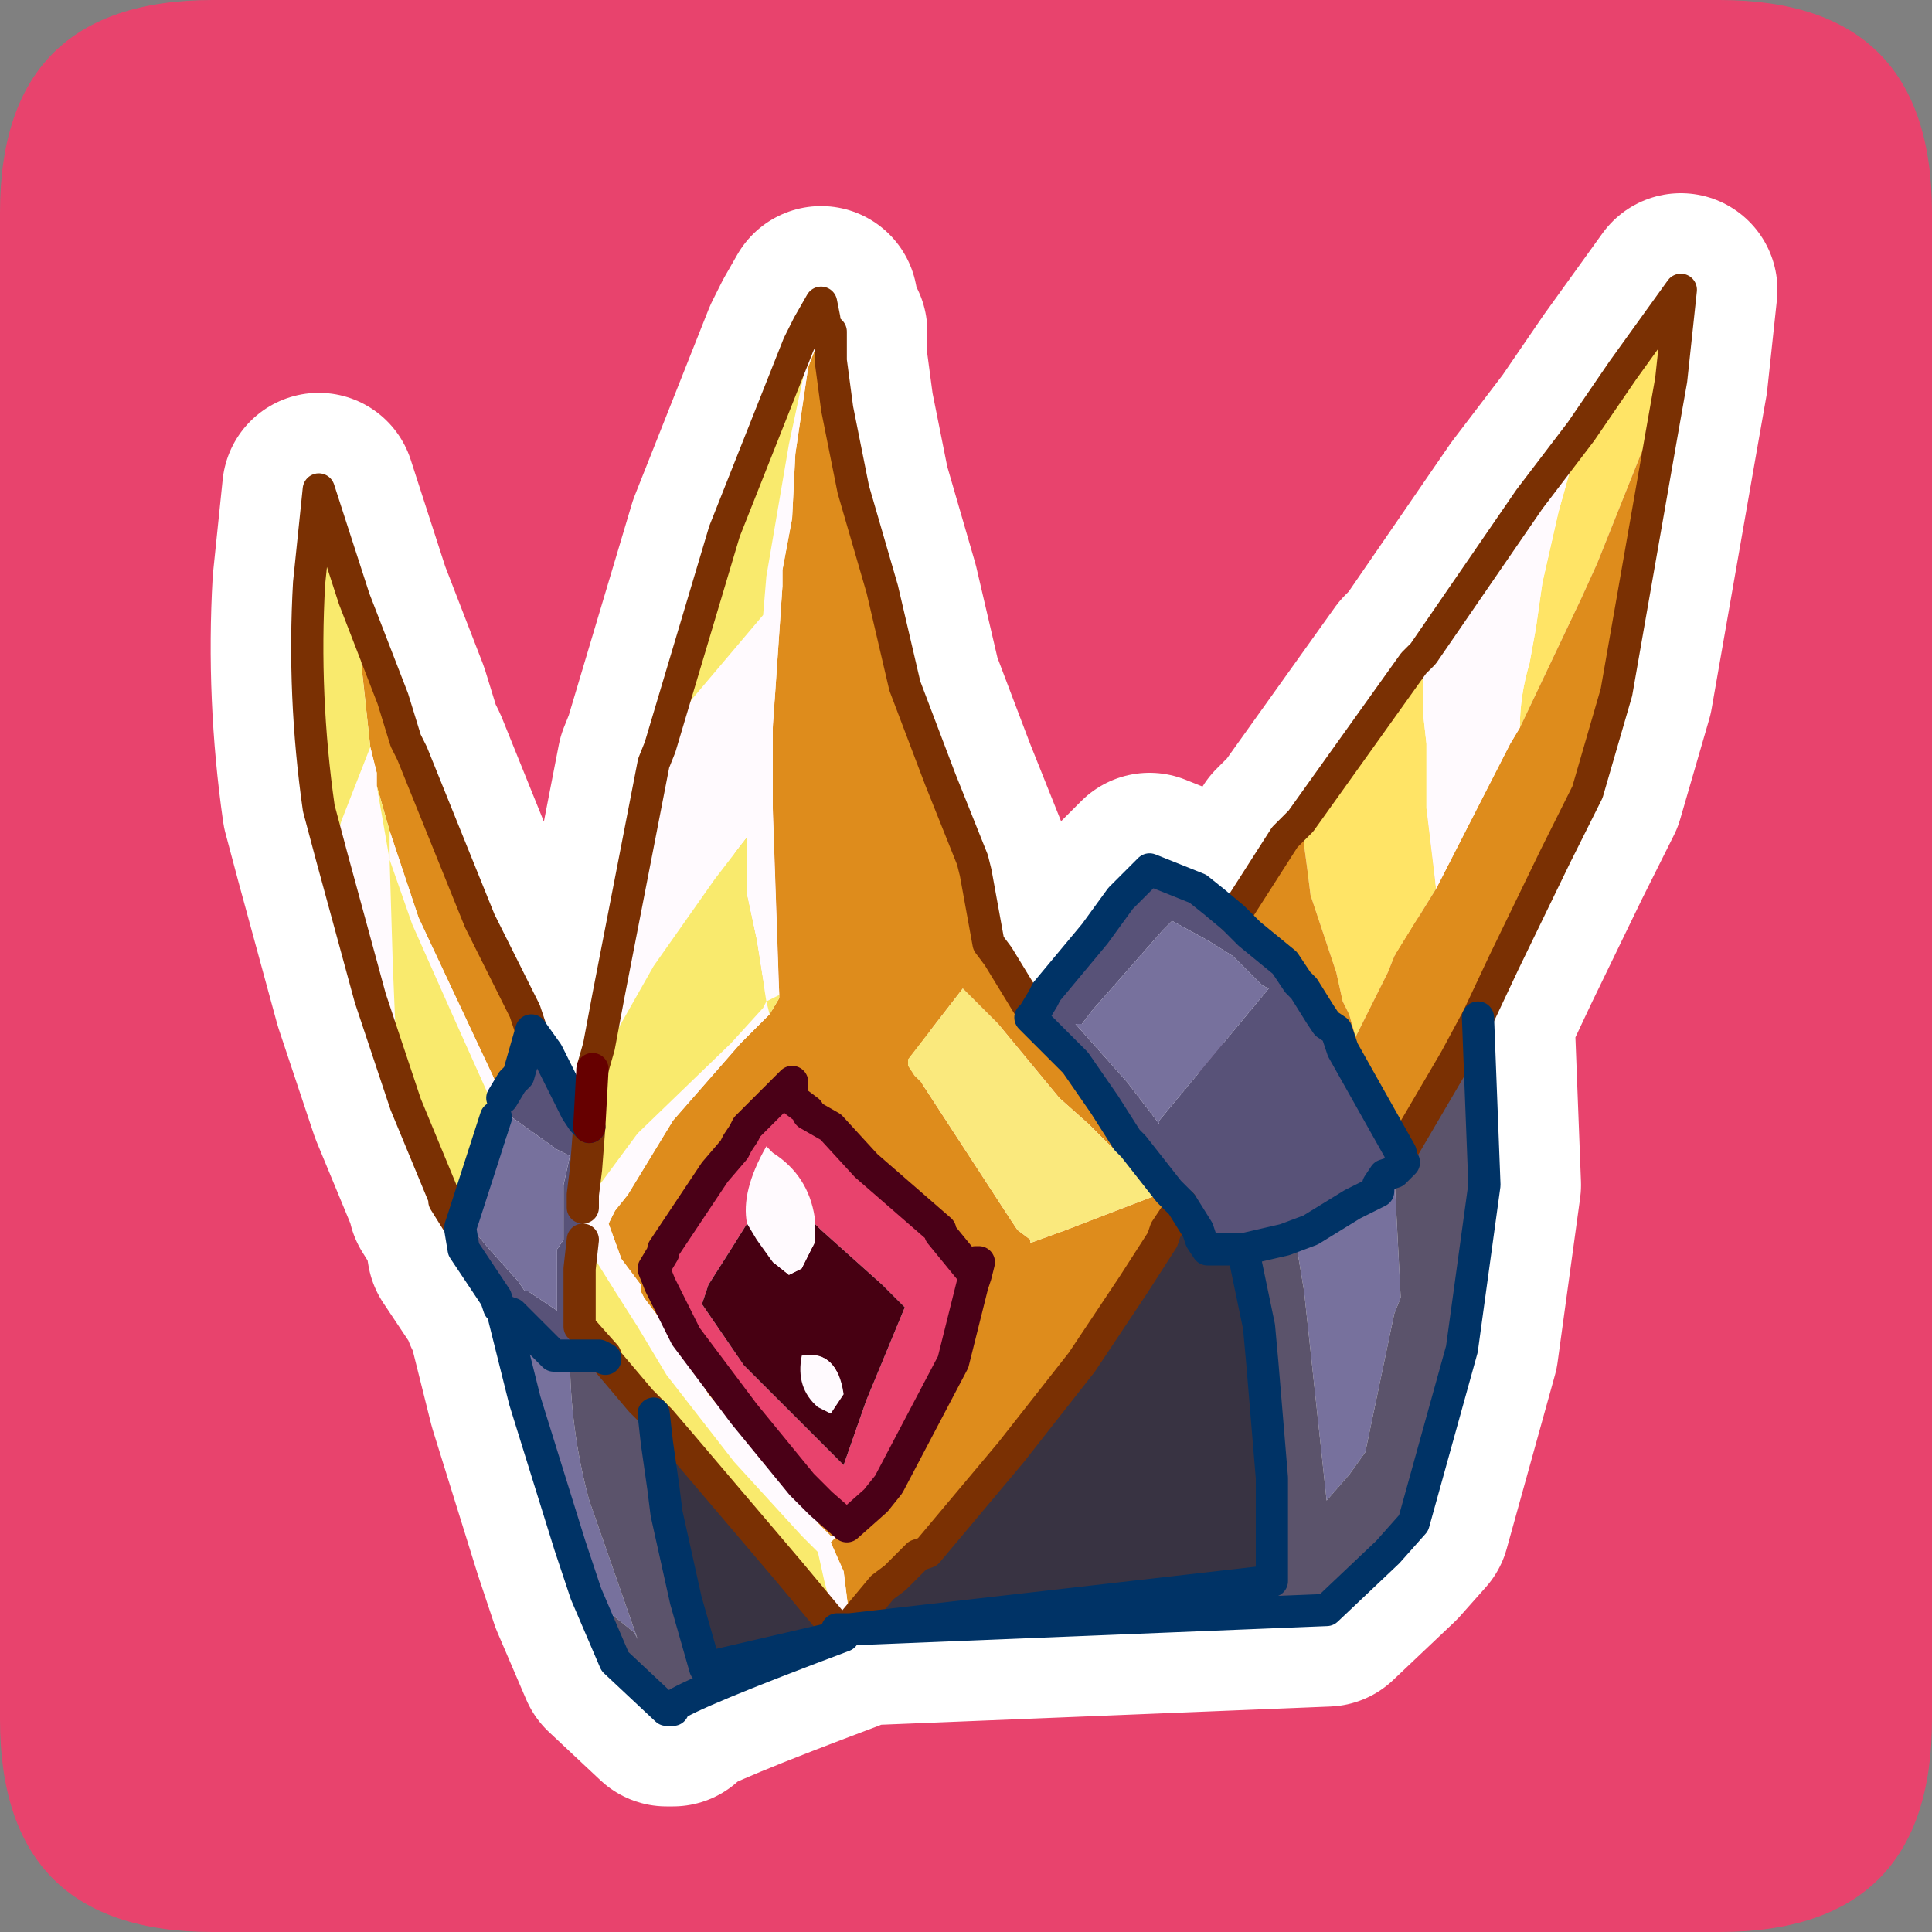 <?xml version="1.0" encoding="UTF-8" standalone="no"?>
<svg xmlns:ffdec="https://www.free-decompiler.com/flash" xmlns:xlink="http://www.w3.org/1999/xlink" ffdec:objectType="frame" height="30.0px" width="30.0px" xmlns="http://www.w3.org/2000/svg">
  <rect width="100%" height="100%" fill="#808080" stroke="none"/>
  <g transform="matrix(1.0, 0.0, 0.0, 1.0, 0.0, 0.0)">
    <use ffdec:characterId="1" height="30.0" transform="matrix(1.0, 0.0, 0.0, 1.0, 0.0, 0.0)" width="30.0" xlink:href="#shape0"/>
    <use ffdec:characterId="3" height="30.0" transform="matrix(1.0, 0.0, 0.0, 1.0, 0.0, 0.0)" width="30.0" xlink:href="#sprite0"/>
  </g>
  <defs>
    <g id="shape0" transform="matrix(1.0, 0.0, 0.0, 1.0, 0.0, 0.0)">
      <path d="M0.0 0.0 L30.0 0.0 30.0 30.0 0.0 30.0 0.0 0.0" fill="#33cc66" fill-opacity="0.0" fill-rule="evenodd" stroke="none"/>
    </g>
    <g id="sprite0" transform="matrix(1.0, 0.0, 0.0, 1.0, 0.0, 0.1)">
      <use ffdec:characterId="2" height="30.0" transform="matrix(1.0, 0.0, 0.0, 1.0, 0.0, -0.1)" width="30.0" xlink:href="#shape1"/>
    </g>
    <g id="shape1" transform="matrix(1.0, 0.0, 0.0, 1.0, 0.0, 0.1)">
      <path d="M3.3 -0.1 L26.7 -0.1 Q30.0 -0.1 30.0 3.2 L30.0 26.6 Q30.0 29.9 26.7 29.9 L3.3 29.9 Q0.0 29.9 0.0 26.6 L0.0 3.2 Q0.0 -0.1 3.3 -0.1 M18.7 16.55 L18.65 16.65 18.75 16.65 18.75 16.6 18.7 16.55 M18.3 17.0 L18.3 17.05 18.45 16.8 18.55 16.65 18.35 16.85 18.3 17.0 M13.4 17.8 L13.35 17.7 13.3 17.7 13.25 17.75 13.1 17.8 13.4 17.8" fill="#e8436d" fill-rule="evenodd" stroke="none"/>
      <path d="M25.95 5.8 L25.6 6.65 24.8 8.65 24.55 9.2 23.6 11.2 Q23.6 10.7 23.75 10.2 L23.85 9.65 23.95 8.95 24.2 7.85 24.55 6.6 25.2 5.65 26.1 4.4 25.95 5.8 M22.3 13.7 L21.65 14.75 21.55 15.0 21.05 16.0 20.95 15.65 20.85 15.45 20.75 15.0 20.35 13.8 20.3 13.4 20.2 12.65 21.95 10.2 22.1 10.05 22.1 11.0 22.15 11.45 22.15 12.45 22.3 13.7" fill="#ffe466" fill-rule="evenodd" stroke="none"/>
      <path d="M23.6 11.2 L24.55 9.2 24.8 8.65 25.6 6.65 25.95 5.8 25.8 6.65 25.1 10.65 24.65 12.2 24.15 13.2 23.35 14.85 22.95 15.7 22.6 16.35 21.75 17.8 20.85 16.2 20.75 15.9 20.6 15.8 20.5 15.65 20.25 15.25 20.15 15.15 19.95 14.85 19.4 14.4 19.15 14.15 19.95 12.9 20.2 12.65 20.3 13.4 20.35 13.8 20.75 15.0 20.85 15.45 20.95 15.65 21.05 16.0 21.55 15.0 21.65 14.75 22.3 13.7 23.45 11.45 23.6 11.2 M5.5 9.2 L6.1 10.75 6.3 11.4 6.4 11.6 7.45 14.2 8.15 15.6 8.25 15.9 8.05 16.6 7.95 16.7 7.8 16.95 7.65 16.6 6.5 14.15 6.05 12.8 5.85 12.1 5.85 11.9 5.75 11.5 5.5 9.2 M12.8 4.95 L12.9 5.05 12.9 5.2 12.9 5.5 13.0 6.25 13.25 7.5 13.7 9.05 14.05 10.55 14.6 12.0 15.1 13.25 15.15 13.45 15.35 14.55 15.5 14.75 16.05 15.65 16.0 15.7 16.2 15.9 16.45 16.15 16.7 16.4 17.15 17.05 17.5 17.6 17.6 17.7 18.15 18.4 18.35 18.6 18.3 18.65 18.3 18.7 18.1 19.0 18.05 19.15 17.6 19.85 16.8 21.05 15.7 22.45 14.4 24.0 14.25 24.05 14.05 24.25 13.9 24.4 13.7 24.55 13.2 25.15 13.2 25.1 13.1 24.3 12.9 23.85 13.0 23.75 12.9 23.75 12.7 23.55 12.7 23.5 12.55 23.4 11.0 21.55 10.6 20.85 10.0 20.05 9.95 19.95 9.95 19.85 9.65 19.45 9.45 18.9 9.55 18.7 9.75 18.45 10.45 17.3 11.5 16.1 11.95 15.65 12.1 15.4 12.1 15.35 12.0 12.45 12.0 12.4 12.0 11.2 12.15 9.0 12.15 8.75 12.3 7.95 12.35 6.95 12.55 5.6 12.8 4.95 M17.85 18.5 L18.0 18.45 17.4 17.85 16.9 17.35 16.45 16.95 15.5 15.8 14.95 15.25 14.1 16.35 14.1 16.45 14.2 16.6 14.3 16.7 15.7 18.85 15.8 19.0 16.0 19.15 16.0 19.2 16.55 19.0 17.85 18.5 M15.05 19.6 L14.6 19.05 14.6 19.0 13.45 18.0 12.9 17.4 12.55 17.2 12.55 17.15 12.35 17.0 12.3 16.95 12.3 16.7 12.15 16.85 11.6 17.4 11.55 17.5 11.45 17.65 11.4 17.75 11.1 18.1 10.3 19.3 10.3 19.35 10.15 19.6 10.25 19.85 10.65 20.65 11.55 21.85 12.45 22.95 12.75 23.25 13.15 23.6 13.6 23.2 13.8 22.95 14.8 21.05 14.85 20.85 15.1 19.85 15.15 19.7 15.2 19.5 15.15 19.5 15.05 19.6" fill="#de8c1c" fill-rule="evenodd" stroke="none"/>
      <path d="M24.55 6.6 L24.2 7.85 23.95 8.95 23.85 9.65 23.75 10.2 Q23.6 10.7 23.6 11.2 L23.45 11.45 22.3 13.7 22.15 12.45 22.15 11.45 22.1 11.0 22.1 10.05 23.75 7.65 24.55 6.6 M13.2 25.2 L13.15 25.2 13.1 25.3 13.0 25.25 13.0 25.2 12.8 24.45 12.7 24.0 12.45 23.75 11.4 22.6 10.35 21.25 9.9 20.5 9.55 19.95 9.05 19.15 9.05 19.05 9.05 19.0 9.05 18.65 9.9 17.5 11.35 16.1 11.85 15.55 11.9 15.45 11.75 14.5 11.6 13.8 11.6 12.9 11.1 13.55 10.15 14.9 9.3 16.4 9.2 16.5 9.3 16.15 9.45 15.35 10.15 11.75 10.25 11.5 10.75 10.75 11.85 9.45 11.9 8.85 12.25 6.8 12.55 5.4 12.8 4.85 12.8 4.8 12.9 4.7 12.9 4.8 12.8 4.95 12.55 5.6 12.35 6.95 12.3 7.95 12.15 8.75 12.15 9.0 12.0 11.2 12.0 12.4 12.0 12.45 12.1 15.35 11.9 15.45 11.95 15.65 11.5 16.1 10.45 17.3 9.75 18.45 9.55 18.7 9.45 18.9 9.65 19.45 9.95 19.85 9.95 19.95 10.0 20.05 10.6 20.85 11.0 21.55 12.55 23.4 12.7 23.5 12.7 23.55 12.9 23.75 12.9 23.85 13.1 24.3 13.2 25.1 13.2 25.15 13.2 25.2 M6.3 17.05 L5.75 15.4 5.15 13.2 5.3 12.65 5.75 11.5 5.85 11.9 5.85 12.1 6.05 13.25 6.1 14.9 6.15 16.1 6.3 17.05 M6.05 12.8 L6.5 14.15 7.65 16.6 7.8 16.95 7.75 17.05 7.7 17.25 7.65 17.05 7.0 15.6 6.4 14.25 6.05 13.25 6.05 13.05 6.05 12.8 M12.8 4.95 L12.8 4.85 12.8 4.95 M12.65 18.9 L12.65 19.2 12.45 19.6 12.25 19.7 12.0 19.5 11.75 19.15 11.6 18.9 Q11.5 18.4 11.9 17.7 L12.0 17.8 Q12.55 18.15 12.65 18.8 L12.65 18.9 M12.9 21.85 L12.7 21.75 Q12.35 21.45 12.45 20.95 13.0 20.85 13.1 21.55 L12.9 21.85 M13.15 25.2 L13.0 25.2 13.15 25.2" fill="#fffafe" fill-rule="evenodd" stroke="none"/>
      <path d="M18.75 14.5 L19.15 14.75 19.6 15.2 19.7 15.25 18.0 17.3 18.0 17.35 17.5 16.7 16.7 15.8 16.8 15.8 16.95 15.6 18.05 14.35 18.2 14.2 18.75 14.5 M9.1 24.65 L8.85 23.9 8.15 21.65 7.8 20.25 7.95 20.3 8.15 20.5 8.5 20.85 8.6 20.95 8.65 20.95 8.85 20.95 Q8.85 22.1 9.15 23.2 L9.9 25.35 9.85 25.25 9.1 24.65 M20.35 19.0 L21.0 18.6 21.2 18.5 21.4 18.4 21.4 18.3 21.5 18.15 21.65 18.1 21.75 20.05 21.65 20.3 21.2 22.45 20.95 22.8 20.6 23.2 20.25 19.95 20.15 19.35 20.35 19.0 M8.65 17.75 L8.75 17.8 8.85 17.85 8.75 18.3 8.75 18.45 8.75 19.15 8.65 19.3 8.65 19.35 8.65 19.85 8.65 20.25 8.2 19.95 8.15 19.95 8.05 19.8 7.6 19.3 7.35 19.0 7.45 18.6 7.5 18.45 7.6 18.3 7.85 17.6 7.95 17.25 8.65 17.75" fill="#77719d" fill-rule="evenodd" stroke="none"/>
      <path d="M19.15 14.15 L19.4 14.4 19.95 14.85 20.15 15.15 20.25 15.25 20.5 15.65 20.6 15.8 20.75 15.9 20.85 16.2 21.75 17.8 21.75 17.85 21.8 17.95 21.65 18.1 21.5 18.15 21.4 18.3 21.4 18.4 21.2 18.5 21.0 18.6 20.35 19.0 19.95 19.15 19.3 19.3 18.9 19.3 18.75 19.3 18.65 19.15 18.6 19.0 18.35 18.6 18.15 18.4 17.6 17.7 17.5 17.6 17.15 17.05 16.7 16.4 16.45 16.15 16.2 15.9 16.0 15.7 16.05 15.65 16.2 15.4 16.25 15.3 17.0 14.4 17.4 13.85 17.85 13.4 18.6 13.7 18.85 13.9 19.15 14.15 M18.75 14.5 L18.2 14.2 18.05 14.35 16.95 15.6 16.8 15.8 16.7 15.8 17.5 16.7 18.0 17.35 18.0 17.3 19.7 15.25 19.6 15.2 19.15 14.75 18.75 14.5 M7.8 20.25 L7.75 20.2 7.7 20.05 7.2 19.3 7.15 19.0 7.15 18.95 7.2 18.8 7.7 17.25 7.75 17.05 7.8 16.95 7.95 16.7 8.05 16.6 8.25 15.9 8.5 16.25 8.95 17.15 9.05 17.3 9.15 17.4 9.1 18.05 9.05 18.45 9.05 18.65 9.05 19.0 9.05 19.05 9.05 19.15 9.0 19.6 9.0 19.85 9.0 20.05 9.0 20.15 9.0 20.5 9.4 20.95 9.4 21.0 9.3 20.95 8.95 20.95 8.85 20.95 8.65 20.95 8.6 20.95 8.5 20.85 8.15 20.5 7.95 20.3 7.8 20.25 M8.65 17.75 L7.95 17.25 7.85 17.6 7.6 18.3 7.5 18.45 7.45 18.6 7.35 19.0 7.6 19.3 8.05 19.8 8.15 19.95 8.2 19.95 8.65 20.25 8.65 19.85 8.65 19.35 8.65 19.3 8.75 19.15 8.75 18.45 8.75 18.3 8.85 17.85 8.75 17.8 8.65 17.75" fill="#585278" fill-rule="evenodd" stroke="none"/>
      <path d="M21.75 17.8 L22.6 16.35 22.95 15.7 23.05 18.3 22.7 20.85 21.95 23.55 21.55 24.0 20.6 24.9 13.2 25.2 19.75 24.45 19.75 22.85 19.6 21.05 19.55 20.5 19.3 19.3 19.95 19.15 20.35 19.0 20.15 19.35 20.25 19.95 20.6 23.2 20.95 22.8 21.2 22.45 21.65 20.3 21.75 20.05 21.65 18.1 21.8 17.95 21.75 17.85 21.75 17.8 M13.1 25.3 Q10.7 26.2 10.45 26.4 L10.45 26.45 10.35 26.45 9.55 25.7 9.1 24.65 9.85 25.25 9.9 25.35 9.15 23.2 Q8.85 22.1 8.85 20.95 L8.95 20.95 9.3 20.95 9.4 21.0 9.95 21.65 10.15 21.85 10.2 22.3 10.3 23.0 10.35 23.4 10.65 24.75 10.95 25.8 13.1 25.3" fill="#5b536b" fill-rule="evenodd" stroke="none"/>
      <path d="M18.35 18.6 L18.6 19.0 18.65 19.15 18.75 19.3 18.9 19.3 19.3 19.3 19.55 20.5 19.6 21.05 19.75 22.85 19.75 24.45 13.2 25.2 13.2 25.15 13.7 24.55 13.9 24.4 14.05 24.25 14.25 24.05 14.4 24.0 15.7 22.45 16.8 21.05 17.6 19.85 18.05 19.15 18.1 19.0 18.3 18.7 18.3 18.65 18.35 18.6 M10.15 21.85 L10.25 21.95 10.55 22.3 12.25 24.3 13.0 25.2 13.0 25.25 13.1 25.3 10.95 25.8 10.65 24.75 10.35 23.4 10.3 23.0 10.2 22.3 10.15 21.85" fill="#383342" fill-rule="evenodd" stroke="none"/>
      <path d="M17.85 18.5 L16.55 19.0 16.0 19.2 16.0 19.15 15.8 19.0 15.7 18.85 14.3 16.7 14.2 16.6 14.1 16.45 14.1 16.35 14.95 15.25 15.5 15.8 16.45 16.95 16.9 17.35 17.4 17.85 18.0 18.45 17.85 18.5" fill="#fae97d" fill-rule="evenodd" stroke="none"/>
      <path d="M7.15 18.95 L6.9 18.55 6.9 18.5 6.3 17.05 6.15 16.1 6.1 14.9 6.05 13.25 5.85 12.1 6.05 12.8 6.05 13.05 6.05 13.25 6.4 14.25 7.0 15.6 7.65 17.05 7.7 17.25 7.2 18.8 7.15 18.95 M5.15 13.2 L4.95 12.45 Q4.7 10.7 4.8 8.95 L4.95 7.5 5.5 9.2 5.75 11.5 5.3 12.65 5.15 13.2 M9.15 17.4 L9.2 16.5 9.3 16.4 10.15 14.9 11.1 13.55 11.6 12.9 11.6 13.8 11.75 14.5 11.9 15.45 11.85 15.55 11.35 16.1 9.9 17.5 9.05 18.65 9.05 18.45 9.1 18.05 9.15 17.4 M10.25 11.5 L11.25 8.15 12.4 5.25 12.55 4.95 12.75 4.6 12.8 4.85 12.55 5.4 12.25 6.8 11.9 8.85 11.85 9.45 10.75 10.75 10.25 11.5 M12.1 15.35 L12.1 15.4 11.95 15.65 11.9 15.45 12.1 15.35 M9.05 19.15 L9.55 19.95 9.9 20.5 10.35 21.25 11.4 22.6 12.45 23.75 12.7 24.0 12.8 24.45 13.0 25.2 12.25 24.3 10.55 22.3 10.25 21.95 10.15 21.85 9.95 21.65 9.4 21.0 9.4 20.95 9.0 20.5 9.0 20.15 9.0 20.05 9.0 19.85 9.0 19.6 9.05 19.15" fill="#f9ea6d" fill-rule="evenodd" stroke="none"/>
      <path d="M15.05 19.6 L15.15 19.5 15.2 19.5 15.15 19.7 15.1 19.85 14.85 20.85 14.8 21.05 13.8 22.95 13.6 23.2 13.15 23.6 12.75 23.25 12.45 22.95 11.55 21.85 10.65 20.65 10.25 19.85 10.15 19.6 10.3 19.35 10.3 19.3 11.1 18.1 11.4 17.75 11.45 17.65 11.55 17.5 11.6 17.4 12.15 16.85 12.3 16.7 12.3 16.95 12.35 17.0 12.55 17.15 12.55 17.2 12.9 17.4 13.45 18.0 14.6 19.0 14.6 19.05 15.05 19.6 M11.6 18.9 L11.35 19.3 11.0 19.85 10.9 20.15 11.55 21.1 12.7 22.25 13.1 22.65 13.45 21.65 14.05 20.2 13.9 20.05 13.7 19.85 12.75 19.0 12.65 18.9 12.65 18.8 Q12.55 18.15 12.0 17.8 L11.9 17.7 Q11.5 18.4 11.6 18.9" fill="#e8436d" fill-rule="evenodd" stroke="none"/>
      <path d="M11.6 18.9 L11.75 19.15 12.0 19.5 12.25 19.7 12.45 19.6 12.65 19.2 12.65 18.9 12.75 19.0 13.7 19.85 13.9 20.05 14.05 20.2 13.45 21.65 13.1 22.65 12.7 22.25 11.55 21.1 10.9 20.15 11.0 19.85 11.35 19.3 11.6 18.9 M12.9 21.85 L13.1 21.55 Q13.0 20.85 12.45 20.95 12.35 21.45 12.7 21.75 L12.9 21.85" fill="#470012" fill-rule="evenodd" stroke="none"/>
      <path d="M25.95 5.8 L26.1 4.4 25.2 5.65 24.55 6.6 23.75 7.65 22.1 10.05 21.95 10.2 20.2 12.65 19.95 12.9 19.15 14.15 19.4 14.4 19.95 14.85 20.15 15.15 20.25 15.25 20.5 15.65 20.6 15.8 20.75 15.9 20.85 16.2 21.75 17.8 22.6 16.35 22.95 15.7 23.35 14.85 24.15 13.2 24.65 12.2 25.1 10.65 25.8 6.65 25.95 5.8 M16.05 15.65 L16.2 15.4 16.25 15.3 17.0 14.4 17.4 13.85 17.85 13.4 18.6 13.7 18.85 13.9 19.15 14.15 M22.95 15.7 L23.05 18.3 22.7 20.85 21.95 23.55 21.55 24.0 20.6 24.9 13.2 25.2 13.15 25.2 13.0 25.2 13.0 25.25 M13.1 25.3 Q10.7 26.2 10.45 26.4 L10.45 26.45 10.35 26.45 9.55 25.7 9.1 24.65 8.85 23.9 8.15 21.65 7.8 20.25 7.75 20.2 7.7 20.05 7.2 19.3 7.15 19.0 7.15 18.95 6.9 18.55 6.9 18.5 6.3 17.05 5.75 15.4 5.15 13.2 4.95 12.45 Q4.7 10.7 4.8 8.95 L4.95 7.5 5.5 9.2 6.1 10.75 6.3 11.4 6.4 11.6 7.45 14.2 8.15 15.6 8.25 15.9 8.5 16.25 8.95 17.15 9.05 17.3 9.15 17.4 9.2 16.5 9.3 16.15 9.45 15.35 10.15 11.75 10.25 11.5 11.25 8.15 12.4 5.25 12.55 4.95 12.75 4.6 12.8 4.85 12.8 4.95 12.9 5.05 12.9 5.2 12.9 5.5 13.0 6.25 13.25 7.5 13.7 9.05 14.05 10.55 14.6 12.0 15.1 13.25 15.15 13.45 15.35 14.55 15.5 14.75 16.05 15.65 16.0 15.7 16.2 15.9 16.45 16.15 16.7 16.4 17.15 17.05 17.5 17.6 17.6 17.7 18.15 18.4 18.35 18.6 18.6 19.0 18.65 19.15 18.75 19.3 18.9 19.3 19.3 19.3 19.95 19.15 20.35 19.0 21.0 18.6 21.2 18.5 21.4 18.4 21.4 18.3 21.5 18.15 21.65 18.1 21.8 17.95 21.75 17.85 21.75 17.8 M13.2 25.15 L13.7 24.55 13.9 24.4 14.05 24.25 14.25 24.05 14.4 24.0 15.7 22.45 16.8 21.05 17.6 19.85 18.05 19.15 18.1 19.0 18.3 18.7 18.3 18.65 18.35 18.6 M13.2 25.2 L19.75 24.45 19.75 22.85 19.6 21.05 19.55 20.5 19.3 19.3 M7.8 16.95 L7.95 16.7 8.05 16.6 8.25 15.9 M15.05 19.6 L14.6 19.05 14.6 19.0 13.45 18.0 12.9 17.4 12.55 17.2 12.55 17.15 12.35 17.0 12.3 16.95 12.3 16.7 12.15 16.85 11.6 17.4 11.55 17.5 11.45 17.65 11.4 17.75 11.1 18.1 10.3 19.3 10.3 19.35 10.15 19.6 10.25 19.85 10.65 20.65 11.55 21.85 12.45 22.95 12.75 23.25 13.15 23.6 13.6 23.2 13.8 22.95 14.8 21.05 14.85 20.85 15.1 19.85 15.15 19.7 15.2 19.5 15.15 19.5 15.05 19.6 M9.15 17.4 L9.1 18.05 9.05 18.45 9.05 18.65 M9.05 19.15 L9.0 19.6 9.0 19.85 9.0 20.05 9.0 20.15 9.0 20.5 9.4 20.95 9.4 21.0 9.95 21.65 10.15 21.85 10.25 21.95 10.55 22.3 12.25 24.3 13.0 25.2 M13.1 25.3 L10.95 25.8 10.65 24.75 10.35 23.4 10.3 23.0 10.2 22.3 10.15 21.85 M9.4 21.0 L9.3 20.95 8.95 20.95 8.85 20.95 8.65 20.95 8.6 20.95 8.5 20.85 8.15 20.5 7.95 20.3 7.8 20.25 M7.7 17.25 L7.2 18.8 7.15 18.95" fill="none" stroke="#ffffff" stroke-linecap="round" stroke-linejoin="round" stroke-width="3.0"/>
      <path d="M24.55 6.6 L25.2 5.65 26.1 4.4 25.95 5.8 25.6 6.65 24.8 8.65 24.55 9.2 23.6 11.2 Q23.6 10.7 23.75 10.2 L23.85 9.65 23.95 8.95 24.2 7.85 24.55 6.6 M20.2 12.65 L21.95 10.2 22.1 10.05 22.1 11.0 22.15 11.45 22.15 12.45 22.3 13.7 21.65 14.75 21.55 15.0 21.05 16.0 20.95 15.65 20.85 15.45 20.75 15.0 20.35 13.8 20.3 13.4 20.2 12.65" fill="#ffe466" fill-rule="evenodd" stroke="none"/>
      <path d="M25.95 5.8 L25.8 6.65 25.1 10.65 24.65 12.2 24.15 13.2 23.35 14.85 22.95 15.7 22.6 16.35 21.75 17.8 20.85 16.2 20.75 15.9 20.6 15.8 20.5 15.65 20.25 15.25 20.15 15.15 19.95 14.85 19.4 14.4 19.15 14.15 19.95 12.9 20.2 12.65 20.3 13.4 20.35 13.8 20.75 15.0 20.85 15.45 20.95 15.65 21.05 16.0 21.55 15.0 21.65 14.75 22.3 13.7 23.45 11.45 23.6 11.2 24.55 9.2 24.8 8.65 25.6 6.65 25.95 5.8 M5.5 9.2 L6.1 10.75 6.3 11.4 6.4 11.6 7.45 14.2 8.15 15.6 8.25 15.9 8.05 16.6 7.95 16.7 7.8 16.95 7.65 16.6 6.5 14.15 6.05 12.8 5.85 12.1 5.85 11.9 5.75 11.5 5.5 9.2 M12.8 4.95 L12.9 5.05 12.9 5.2 12.9 5.5 13.0 6.25 13.25 7.5 13.7 9.05 14.05 10.55 14.6 12.0 15.1 13.25 15.15 13.45 15.35 14.55 15.5 14.75 16.05 15.65 16.0 15.7 16.2 15.9 16.45 16.15 16.7 16.4 17.15 17.05 17.5 17.6 17.6 17.7 18.15 18.4 18.35 18.6 18.3 18.65 18.3 18.7 18.1 19.0 18.05 19.15 17.6 19.85 16.8 21.05 15.7 22.45 14.4 24.0 14.25 24.05 14.05 24.25 13.9 24.4 13.7 24.55 13.2 25.15 13.2 25.1 13.1 24.3 12.9 23.85 13.0 23.75 12.9 23.75 12.7 23.55 12.7 23.5 12.55 23.4 11.0 21.55 10.6 20.85 10.0 20.05 9.95 19.95 9.95 19.85 9.65 19.45 9.45 18.9 9.55 18.7 9.75 18.45 10.45 17.3 11.5 16.1 11.95 15.65 12.1 15.4 12.1 15.35 12.0 12.45 12.0 12.4 12.0 11.2 12.15 9.0 12.15 8.75 12.3 7.95 12.35 6.95 12.55 5.6 12.8 4.95 M17.85 18.5 L18.0 18.45 17.4 17.85 16.9 17.35 16.45 16.95 15.5 15.8 14.95 15.25 14.1 16.35 14.1 16.45 14.2 16.6 14.3 16.7 15.7 18.85 15.8 19.0 16.0 19.15 16.0 19.2 16.55 19.0 17.85 18.5 M15.15 19.5 L15.05 19.6 14.6 19.05 14.6 19.0 13.45 18.0 12.9 17.4 12.55 17.2 12.55 17.15 12.35 17.0 12.3 16.95 12.3 16.7 12.15 16.85 11.6 17.4 11.55 17.5 11.45 17.65 11.4 17.75 11.1 18.1 10.3 19.3 10.3 19.35 10.15 19.6 10.25 19.85 10.65 20.65 11.55 21.85 12.45 22.95 12.75 23.25 13.15 23.6 13.6 23.2 13.8 22.95 14.8 21.05 14.85 20.85 15.1 19.85 15.15 19.7 15.2 19.5 15.15 19.5" fill="#de8c1c" fill-rule="evenodd" stroke="none"/>
      <path d="M13.2 25.2 L13.15 25.2 13.1 25.3 13.0 25.25 13.0 25.2 12.8 24.45 12.7 24.0 12.45 23.75 11.4 22.6 10.35 21.25 9.9 20.5 9.55 19.95 9.05 19.15 9.05 19.05 9.05 19.0 9.05 18.65 9.9 17.5 11.35 16.1 11.85 15.55 11.9 15.45 11.95 15.65 11.5 16.1 10.45 17.3 9.75 18.45 9.55 18.7 9.45 18.9 9.65 19.45 9.95 19.85 9.95 19.95 10.0 20.05 10.6 20.85 11.0 21.55 12.55 23.4 12.7 23.5 12.7 23.55 12.9 23.75 12.9 23.85 13.1 24.3 13.2 25.1 13.2 25.15 13.2 25.2 M6.3 17.05 L5.75 15.4 5.15 13.2 5.3 12.65 5.75 11.5 5.85 11.9 5.85 12.1 6.05 13.25 6.1 14.9 6.15 16.1 6.3 17.05 M9.2 16.5 L9.3 16.15 9.45 15.35 10.15 11.75 10.25 11.5 10.75 10.75 11.85 9.45 11.9 8.85 12.25 6.8 12.55 5.4 12.8 4.85 12.8 4.8 12.95 4.65 12.9 4.7 12.9 4.8 12.8 4.95 12.55 5.6 12.35 6.95 12.3 7.95 12.15 8.75 12.15 9.0 12.0 11.2 12.0 12.4 12.0 12.45 12.1 15.35 11.9 15.45 11.75 14.5 11.6 13.8 11.6 12.9 11.1 13.55 10.15 14.9 9.3 16.4 9.2 16.5 M22.1 10.05 L23.75 7.65 24.55 6.6 24.2 7.85 23.95 8.95 23.85 9.65 23.75 10.2 Q23.6 10.7 23.6 11.2 L23.45 11.45 22.3 13.7 22.15 12.45 22.15 11.45 22.1 11.0 22.1 10.05 M13.15 25.2 L13.0 25.2 13.15 25.2 M6.05 12.8 L6.5 14.15 7.65 16.6 7.8 16.95 7.75 17.05 7.7 17.25 7.65 17.05 7.0 15.6 6.4 14.25 6.05 13.25 6.05 13.05 6.05 12.8 M12.8 4.95 L12.8 4.85 12.8 4.95 M12.65 18.9 L12.65 19.2 12.45 19.6 12.25 19.7 12.0 19.5 11.75 19.15 11.6 18.9 Q11.5 18.4 11.9 17.7 L12.0 17.8 Q12.55 18.15 12.65 18.8 L12.65 18.9 M13.1 21.55 L12.9 21.85 12.7 21.75 Q12.35 21.45 12.45 20.95 13.0 20.85 13.1 21.55" fill="#fffafe" fill-rule="evenodd" stroke="none"/>
      <path d="M7.8 20.25 L7.75 20.2 7.7 20.05 7.2 19.3 7.15 19.0 7.15 18.95 7.2 18.8 7.7 17.25 7.75 17.05 7.8 16.95 7.95 16.7 8.05 16.6 8.25 15.9 8.5 16.25 8.95 17.15 9.05 17.3 9.15 17.4 9.1 18.05 9.05 18.45 9.05 18.65 9.05 19.0 9.05 19.05 9.05 19.15 9.0 19.6 9.0 19.85 9.0 20.05 9.0 20.15 9.0 20.5 9.4 20.95 9.4 21.0 9.3 20.95 8.95 20.95 8.85 20.95 8.65 20.95 8.6 20.95 8.5 20.85 8.15 20.5 7.95 20.3 7.8 20.25 M16.05 15.65 L16.2 15.4 16.25 15.3 17.0 14.4 17.4 13.85 17.85 13.4 18.6 13.7 18.85 13.9 19.15 14.15 19.4 14.4 19.95 14.85 20.15 15.15 20.25 15.25 20.5 15.65 20.6 15.8 20.75 15.9 20.85 16.2 21.75 17.8 21.75 17.85 21.8 17.95 21.65 18.1 21.5 18.15 21.4 18.3 21.4 18.4 21.2 18.5 21.0 18.6 20.35 19.0 19.95 19.15 19.3 19.3 18.9 19.3 18.75 19.3 18.65 19.15 18.6 19.0 18.35 18.6 18.15 18.4 17.6 17.7 17.5 17.6 17.15 17.05 16.7 16.4 16.45 16.15 16.2 15.9 16.0 15.7 16.05 15.65 M18.75 14.5 L18.2 14.2 18.05 14.35 16.95 15.6 16.8 15.8 16.7 15.8 17.5 16.7 18.0 17.35 18.0 17.3 19.7 15.25 19.6 15.2 19.15 14.75 18.75 14.5 M8.65 17.75 L7.95 17.25 7.85 17.6 7.6 18.3 7.5 18.45 7.45 18.6 7.35 19.0 7.6 19.3 8.05 19.8 8.15 19.95 8.2 19.95 8.65 20.25 8.65 19.85 8.65 19.35 8.65 19.3 8.75 19.15 8.75 18.45 8.75 18.3 8.85 17.85 8.75 17.8 8.65 17.75" fill="#585278" fill-rule="evenodd" stroke="none"/>
      <path d="M9.1 24.65 L8.85 23.9 8.15 21.65 7.8 20.25 7.95 20.3 8.15 20.5 8.5 20.85 8.6 20.95 8.65 20.95 8.85 20.95 Q8.85 22.1 9.15 23.2 L9.9 25.35 9.85 25.25 9.1 24.65 M18.75 14.5 L19.15 14.75 19.6 15.2 19.7 15.25 18.0 17.3 18.0 17.35 17.5 16.7 16.7 15.8 16.8 15.8 16.95 15.6 18.05 14.35 18.2 14.2 18.75 14.5 M21.65 18.1 L21.75 20.05 21.65 20.3 21.2 22.45 20.95 22.8 20.6 23.2 20.25 19.95 20.15 19.35 20.35 19.0 21.0 18.6 21.2 18.5 21.4 18.4 21.4 18.3 21.5 18.15 21.65 18.1 M8.65 17.75 L8.75 17.8 8.85 17.85 8.75 18.3 8.75 18.45 8.75 19.15 8.65 19.3 8.65 19.35 8.65 19.85 8.65 20.25 8.2 19.95 8.15 19.95 8.05 19.8 7.6 19.3 7.35 19.0 7.45 18.6 7.5 18.45 7.6 18.3 7.85 17.6 7.95 17.25 8.65 17.75" fill="#77719d" fill-rule="evenodd" stroke="none"/>
      <path d="M22.95 15.7 L23.05 18.3 22.7 20.85 21.95 23.55 21.55 24.0 20.6 24.9 13.2 25.2 19.75 24.45 19.75 22.85 19.6 21.05 19.55 20.5 19.3 19.3 19.95 19.15 20.35 19.0 20.15 19.35 20.25 19.95 20.6 23.2 20.95 22.8 21.2 22.45 21.65 20.3 21.75 20.05 21.65 18.1 21.8 17.95 21.75 17.85 21.75 17.8 22.6 16.35 22.95 15.7 M13.1 25.3 Q10.7 26.2 10.45 26.4 L10.45 26.45 10.35 26.45 9.55 25.7 9.1 24.65 9.85 25.25 9.9 25.35 9.15 23.2 Q8.85 22.1 8.85 20.95 L8.95 20.95 9.3 20.95 9.4 21.0 9.95 21.65 10.15 21.85 10.2 22.3 10.3 23.0 10.35 23.4 10.65 24.75 10.95 25.8 13.1 25.3" fill="#5b536b" fill-rule="evenodd" stroke="none"/>
      <path d="M19.3 19.3 L19.55 20.5 19.6 21.05 19.75 22.85 19.75 24.45 13.2 25.2 13.2 25.15 13.7 24.55 13.9 24.4 14.05 24.25 14.25 24.05 14.4 24.0 15.7 22.45 16.8 21.05 17.6 19.85 18.05 19.15 18.1 19.0 18.3 18.7 18.3 18.65 18.35 18.6 18.6 19.0 18.65 19.15 18.75 19.3 18.9 19.3 19.3 19.3 M10.15 21.85 L10.25 21.95 10.55 22.3 12.25 24.3 13.0 25.2 13.0 25.25 13.1 25.3 10.95 25.8 10.65 24.75 10.35 23.4 10.3 23.0 10.2 22.3 10.15 21.85" fill="#383342" fill-rule="evenodd" stroke="none"/>
      <path d="M17.85 18.5 L16.55 19.0 16.0 19.2 16.0 19.15 15.8 19.0 15.7 18.85 14.3 16.7 14.2 16.6 14.1 16.45 14.1 16.35 14.95 15.25 15.5 15.8 16.45 16.95 16.9 17.35 17.4 17.85 18.0 18.45 17.85 18.5" fill="#fae97d" fill-rule="evenodd" stroke="none"/>
      <path d="M7.15 18.95 L6.9 18.55 6.9 18.5 6.3 17.05 6.15 16.1 6.1 14.9 6.05 13.25 5.85 12.1 6.05 12.8 6.05 13.05 6.05 13.25 6.4 14.25 7.0 15.6 7.65 17.05 7.7 17.25 7.2 18.8 7.15 18.95 M5.15 13.2 L4.95 12.45 Q4.7 10.7 4.8 8.95 L4.95 7.5 5.5 9.2 5.75 11.5 5.3 12.65 5.15 13.2 M9.15 17.4 L9.2 16.5 9.3 16.4 10.15 14.9 11.1 13.55 11.6 12.9 11.6 13.8 11.75 14.5 11.9 15.45 11.85 15.55 11.35 16.1 9.9 17.5 9.05 18.65 9.05 18.45 9.1 18.05 9.15 17.4 M10.25 11.5 L11.25 8.15 12.4 5.25 12.55 4.95 12.75 4.6 12.8 4.85 12.55 5.4 12.25 6.8 11.9 8.85 11.85 9.45 10.75 10.75 10.25 11.5 M11.95 15.65 L11.9 15.45 12.1 15.35 12.1 15.4 11.95 15.65 M9.05 19.15 L9.55 19.95 9.9 20.5 10.35 21.25 11.4 22.6 12.45 23.75 12.7 24.0 12.8 24.45 13.0 25.2 12.25 24.3 10.55 22.3 10.25 21.95 10.15 21.85 9.95 21.65 9.4 21.0 9.4 20.95 9.0 20.5 9.0 20.15 9.0 20.05 9.0 19.85 9.0 19.6 9.05 19.15" fill="#f9ea6d" fill-rule="evenodd" stroke="none"/>
      <path d="M15.15 19.5 L15.2 19.5 15.15 19.7 15.1 19.85 14.85 20.85 14.8 21.05 13.8 22.95 13.6 23.2 13.15 23.6 12.75 23.25 12.45 22.95 11.55 21.85 10.65 20.65 10.25 19.85 10.15 19.6 10.3 19.35 10.3 19.3 11.1 18.1 11.4 17.75 11.45 17.65 11.55 17.5 11.6 17.4 12.15 16.85 12.3 16.7 12.3 16.95 12.35 17.0 12.55 17.15 12.55 17.2 12.9 17.4 13.45 18.0 14.6 19.0 14.6 19.05 15.05 19.6 15.15 19.5 M12.65 18.9 L12.65 18.8 Q12.55 18.15 12.0 17.8 L11.9 17.7 Q11.5 18.4 11.6 18.9 L11.35 19.3 11.0 19.85 10.9 20.15 11.55 21.1 12.7 22.25 13.1 22.65 13.45 21.65 14.05 20.2 13.9 20.05 13.7 19.85 12.75 19.0 12.65 18.9" fill="#e8436d" fill-rule="evenodd" stroke="none"/>
      <path d="M11.6 18.9 L11.75 19.15 12.0 19.5 12.25 19.7 12.45 19.6 12.65 19.2 12.65 18.9 12.75 19.0 13.7 19.85 13.9 20.05 14.05 20.2 13.45 21.65 13.1 22.65 12.7 22.25 11.55 21.1 10.9 20.15 11.0 19.85 11.35 19.3 11.6 18.9 M13.1 21.55 Q13.0 20.85 12.45 20.95 12.35 21.45 12.7 21.75 L12.9 21.85 13.1 21.55" fill="#470012" fill-rule="evenodd" stroke="none"/>
      <path d="M24.55 6.6 L25.2 5.65 26.1 4.4 25.95 5.8 25.8 6.65 25.1 10.65 24.65 12.2 24.15 13.2 23.35 14.85 22.95 15.7 22.6 16.35 21.75 17.8 M7.15 18.95 L6.9 18.55 6.9 18.5 6.3 17.05 5.75 15.4 5.15 13.2 4.95 12.45 Q4.7 10.7 4.8 8.95 L4.95 7.5 5.5 9.2 6.1 10.75 6.3 11.4 6.4 11.6 7.45 14.2 8.15 15.6 8.25 15.9 M9.2 16.5 L9.3 16.15 9.45 15.35 10.15 11.75 10.25 11.5 11.25 8.15 12.4 5.25 12.55 4.95 12.75 4.6 12.8 4.85 12.8 4.95 12.9 5.05 12.9 5.2 12.9 5.5 13.0 6.25 13.25 7.5 13.7 9.05 14.05 10.55 14.6 12.0 15.1 13.25 15.15 13.45 15.35 14.55 15.5 14.75 16.05 15.65 M19.15 14.15 L19.95 12.9 20.2 12.65 21.95 10.2 22.1 10.05 23.75 7.65 24.55 6.6 M18.35 18.6 L18.3 18.65 18.3 18.7 18.1 19.0 18.05 19.15 17.6 19.85 16.8 21.05 15.7 22.45 14.4 24.0 14.25 24.05 14.05 24.25 13.9 24.4 13.7 24.55 13.2 25.15 M9.15 17.4 L9.1 18.05 9.05 18.45 9.05 18.65 M9.05 19.15 L9.0 19.6 9.0 19.85 9.0 20.05 9.0 20.15 9.0 20.5 9.4 20.95 9.4 21.0 9.95 21.65 10.15 21.85 10.25 21.95 10.55 22.3 12.25 24.3 13.0 25.2 13.0 25.25" fill="none" stroke="#7a3003" stroke-linecap="round" stroke-linejoin="round" stroke-width="0.5"/>
      <path d="M22.95 15.7 L23.05 18.3 22.7 20.85 21.95 23.55 21.55 24.0 20.6 24.9 13.2 25.2 13.15 25.2 13.0 25.2 M13.1 25.3 Q10.7 26.2 10.45 26.4 L10.45 26.45 10.35 26.45 9.55 25.7 9.1 24.65 8.85 23.9 8.15 21.65 7.8 20.25 7.75 20.2 7.7 20.05 7.2 19.3 7.15 19.0 7.15 18.95 7.2 18.8 7.7 17.25 M8.25 15.9 L8.5 16.25 8.95 17.15 9.05 17.3 9.15 17.4 M16.05 15.65 L16.2 15.4 16.25 15.3 17.0 14.4 17.4 13.85 17.85 13.4 18.6 13.7 18.85 13.9 19.15 14.15 19.4 14.4 19.95 14.85 20.15 15.15 20.25 15.25 20.5 15.65 20.6 15.8 20.75 15.9 20.85 16.2 21.75 17.8 21.75 17.85 21.8 17.95 21.65 18.1 21.5 18.15 21.4 18.3 21.4 18.4 21.2 18.5 21.0 18.6 20.35 19.0 19.95 19.15 19.3 19.3 19.55 20.5 19.6 21.05 19.75 22.85 19.75 24.45 13.2 25.2 M18.35 18.6 L18.15 18.4 17.6 17.7 17.5 17.6 17.15 17.05 16.7 16.4 16.45 16.15 16.2 15.9 16.0 15.7 16.05 15.65 M19.3 19.3 L18.9 19.3 18.75 19.3 18.65 19.15 18.6 19.0 18.35 18.6 M7.8 16.95 L7.95 16.7 8.05 16.6 8.25 15.9 M13.1 25.3 L10.95 25.8 10.65 24.75 10.35 23.4 10.3 23.0 10.2 22.3 10.15 21.85 M8.85 20.95 L8.65 20.95 8.6 20.95 8.5 20.85 8.15 20.5 7.95 20.3 7.8 20.25 M9.4 21.0 L9.3 20.95 8.95 20.95 8.85 20.95" fill="none" stroke="#003366" stroke-linecap="round" stroke-linejoin="round" stroke-width="0.5"/>
      <path d="M15.15 19.5 L15.05 19.6 14.6 19.05 14.6 19.0 13.45 18.0 12.9 17.4 12.55 17.2 12.55 17.15 12.35 17.0 12.3 16.95 12.3 16.7 12.15 16.85 11.6 17.4 11.55 17.5 11.45 17.65 11.4 17.75 11.1 18.1 10.3 19.3 10.3 19.35 10.15 19.6 10.25 19.85 10.65 20.65 11.55 21.85 12.45 22.95 12.75 23.25 13.15 23.6 13.6 23.2 13.8 22.95 14.8 21.05 14.85 20.85 15.1 19.85 15.15 19.7 15.2 19.5 15.15 19.5" fill="none" stroke="#4a0017" stroke-linecap="round" stroke-linejoin="round" stroke-width="0.5"/>
      <path d="M9.15 17.4 L9.2 16.5" fill="none" stroke="#660000" stroke-linecap="round" stroke-linejoin="round" stroke-width="0.5"/>
    </g>
  </defs>
</svg>
